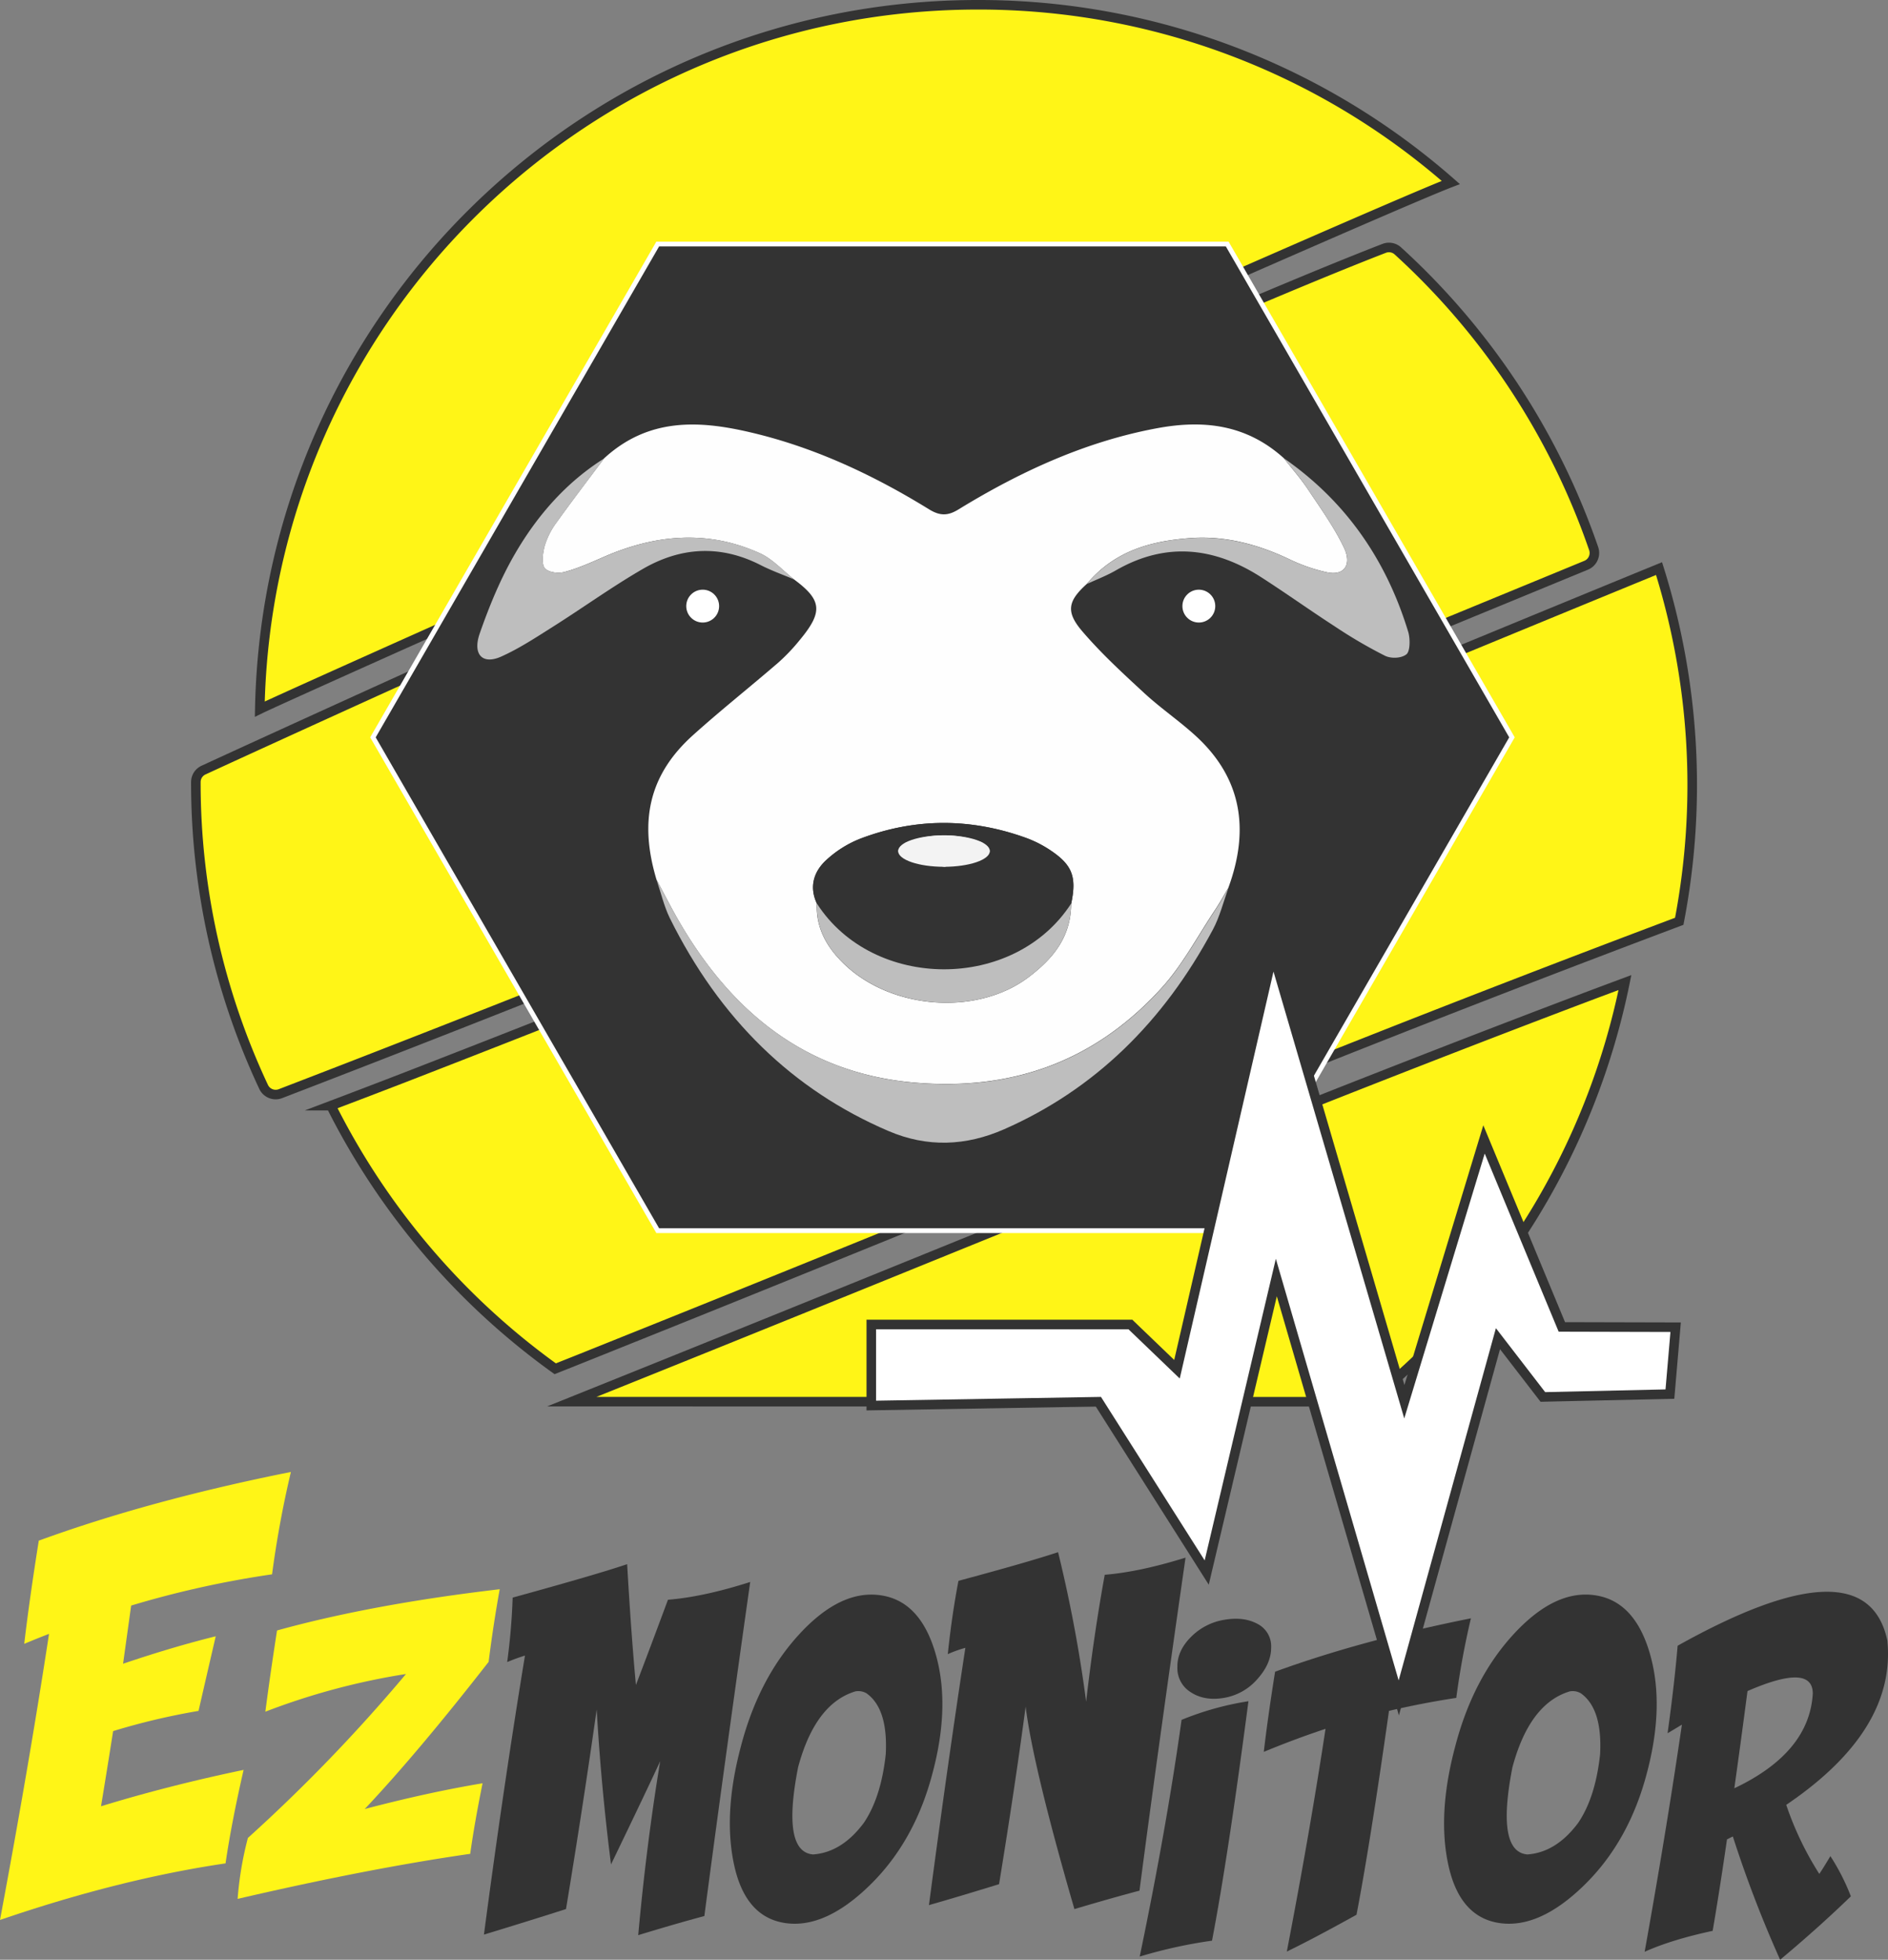 <svg xmlns="http://www.w3.org/2000/svg" viewBox="0 0 790.55 820.48"><rect x="0" y="0" width="790.55" height="820.48" fill="#808080" stroke="none"/><defs><style>.cls-1,.cls-9{fill:#fff517;}.cls-1,.cls-10{stroke:#333;stroke-width:4px;}.cls-1,.cls-10,.cls-2{stroke-miterlimit:10;}.cls-2,.cls-5{fill:#333;}.cls-2{stroke:#fff;stroke-width:2px;}.cls-3{fill:#fefefe;}.cls-4{fill:#bebebe;}.cls-6{fill:#f8f8f8;}.cls-7{fill:#f3f3f3;}.cls-10,.cls-8{fill:#fff;}</style></defs><title>ezmonitor</title><g id="Ebene_2" data-name="Ebene 2"><g id="Ebene_1-2" data-name="Ebene 1"><path class="cls-1" d="M573,586.86a300.62,300.62,0,0,0,107.4-175.49L668,416c-98.91,37.32-196.87,77.07-294.81,116.83q-66.84,27.12-133.76,54Z"/><path class="cls-1" d="M607.49,76.41A299.51,299.51,0,0,0,409.48,2C245.33,2,111.91,133.5,108.78,296.9,128.45,287.31,572.08,89.93,607.49,76.41Z"/><path class="cls-1" d="M579.54,104C476.08,144,123.72,304.58,85.22,322.42a5.5,5.5,0,0,0-3.21,5v0a299.55,299.55,0,0,0,28.37,127.63,5.57,5.57,0,0,0,7,2.85q28.6-11,57.13-22.16c106.48-41.59,212.29-84.87,318-128.41Q578.34,272,664.16,236.65a5.57,5.57,0,0,0,3.13-7,301.15,301.15,0,0,0-82-124.63A5.54,5.54,0,0,0,579.54,104Z"/><path class="cls-1" d="M232.48,573.06c12-4.75,23.89-9.56,35.83-14.34,98-39.29,195.65-79.59,293.83-118.52q70.23-27.85,141-54.48a302.5,302.5,0,0,0-8.46-147.67q-20.5,8.4-41,16.84C546.54,299,439.57,343.4,332.14,386.71q-81,32.67-162.45,64.29-15.54,6-31.12,11.9A302.24,302.24,0,0,0,232.48,573.06Z"/><polygon class="cls-2" points="513.87 102.18 275.4 102.18 156.16 308.71 275.4 515.23 513.87 515.23 633.1 308.71 513.87 102.18"/><path class="cls-3" d="M274.89,368.27c-7.48-24.91-2.85-44.14,15.24-60.44,11.69-10.52,23.95-20.22,35.83-30.48a79,79,0,0,0,8.89-9.36c9.84-11.82,9.34-16.74-2.31-25.36-4.7-3.7-9-8.51-14.15-10.89-21.88-10-43.79-8.06-65.49,1.38-5.45,2.38-10.93,4.86-16.6,6.36-2.61.69-6.73.22-8.24-1.68-1.39-1.74-.8-6.33,0-9.27a31.82,31.82,0,0,1,4.87-9.68c6.53-9.11,13.33-18,20-26.93,18.42-16.94,39.41-16,60.9-11,26.6,6.15,51.44,17.68,75.16,32.3,4.54,2.8,7.88,2.85,12.45,0,26.26-16.08,53.71-28.56,83.41-34,19.06-3.48,37-1.57,52.69,12.59,3.34,4.28,6.94,8.33,10,12.87,5.32,8,11,15.83,15.18,24.54,3.52,7.3,0,12-7.2,10.36a72,72,0,0,1-15.26-5.27c-13.58-6.5-27.67-10.19-42.37-9-15.94,1.24-31.2,5.27-42.83,19.17-7.86,7.1-8.89,11.58-2,19.69,8.05,9.43,17.15,17.77,26.15,26.08,6.87,6.33,14.54,11.52,21.43,17.82,18.62,17,23.05,38.24,13.68,63.67-1.83,3.06-3.55,6.21-5.51,9.15-7.32,11-13.68,23.06-22.28,32.56-28.6,31.58-63.51,43.12-103.16,39.84-44.06-3.65-76.44-27.81-99.89-69C280.53,379.08,277.76,373.63,274.89,368.27Zm173.63,10.05c2.26-10.78.63-15.8-7.69-21.63a48,48,0,0,0-11-5.81c-23.16-8.42-46.44-8.53-69.51.21a45.63,45.63,0,0,0-14.47,9.1c-4.88,4.52-7.22,10.82-3.82,18.1-.45,10.41,4.31,18.19,10.68,24.59,19.74,19.83,56.49,22.83,78.41,5.92C440.41,401.65,448.5,392.66,448.52,378.32Z"/><path class="cls-4" d="M274.89,368.27c2.87,5.36,5.64,10.81,8.65,16.08,23.45,41.16,55.83,65.32,99.89,69,39.65,3.28,74.56-8.26,103.16-39.84,8.6-9.5,15-21.59,22.28-32.56,2-2.94,3.68-6.09,5.51-9.15-2.12,5.79-3.64,12-6.47,17.3-20.8,38.95-49.81,67.14-87.45,83.68-16,7.05-32.23,7.69-48.45.74q-60.21-25.78-91.62-89.28C278,379.27,276.69,373.6,274.89,368.27Z"/><path class="cls-4" d="M455.08,244.51c11.63-13.9,26.89-17.93,42.83-19.17,14.7-1.15,28.79,2.54,42.37,9a72,72,0,0,0,15.26,5.27c7.17,1.61,10.72-3.06,7.2-10.36-4.2-8.71-9.86-16.56-15.18-24.54-3-4.54-6.63-8.59-10-12.87,24.93,17.3,42.55,41.35,52.08,72.65.88,2.87.83,8.14-.69,9.41-2.08,1.74-6.42,1.91-9,.66a199.57,199.57,0,0,1-21-12.28c-10.36-6.7-20.46-13.93-30.84-20.6-19.64-12.63-39.76-14.85-60.47-3.11C463.66,240.91,459.3,242.56,455.08,244.51Z"/><path class="cls-4" d="M253,191.92c-6.69,9-13.49,17.82-20,26.93a31.82,31.82,0,0,0-4.87,9.68c-.83,2.94-1.42,7.53,0,9.27,1.51,1.9,5.63,2.37,8.24,1.68,5.67-1.5,11.15-4,16.6-6.36,21.7-9.44,43.61-11.41,65.49-1.38,5.17,2.38,9.45,7.19,14.15,10.89-4.74-2-9.59-3.72-14.18-6.07-16.69-8.52-33.27-7.61-49.23,1.62-12.86,7.43-25.08,16.26-37.7,24.23-7.08,4.47-14.15,9.14-21.66,12.49-7.79,3.48-12-.85-9-9.59,4.05-11.64,8.83-23.23,14.91-33.64C225.28,215.3,237.58,201.61,253,191.92Z"/><path class="cls-5" d="M342.06,378.29c-3.4-7.28-1.06-13.58,3.82-18.1a45.63,45.63,0,0,1,14.47-9.1c23.07-8.74,46.35-8.63,69.51-.21a48,48,0,0,1,11,5.81c8.32,5.83,9.95,10.85,7.69,21.63C424.63,415.2,365.55,414.79,342.06,378.29Zm53.37-15.39c5.21-1,10.2-1.79,15.09-3.1,1.47-.39,2.64-2.26,4-3.45-1.17-1.28-2.14-3.2-3.53-3.72a43.69,43.69,0,0,0-31.22,0c-1.41.52-2.44,2.4-3.64,3.65,1.28,1.21,2.42,3.12,3.87,3.5C385.08,361.09,390.32,361.91,395.43,362.9Z"/><path class="cls-4" d="M342.06,378.29c23.49,36.5,82.57,36.91,106.46,0,0,14.34-8.11,23.33-17.37,30.48-21.92,16.91-58.67,13.91-78.41-5.92C346.37,396.48,341.61,388.7,342.06,378.29Z"/><path class="cls-6" d="M395.43,362.9c-5.11-1-10.35-1.81-15.48-3.15-1.45-.38-2.59-2.29-3.87-3.5,1.2-1.25,2.23-3.13,3.64-3.65a43.69,43.69,0,0,1,31.22,0c1.39.52,2.36,2.44,3.53,3.72-1.31,1.19-2.48,3.06-4,3.45C405.63,361.11,400.64,361.88,395.43,362.9Z"/><ellipse class="cls-7" cx="395.27" cy="356.32" rx="19.2" ry="6.58"/><circle class="cls-8" cx="294.23" cy="253.76" r="6.88"/><circle class="cls-8" cx="501.98" cy="253.76" r="6.88"/><path class="cls-9" d="M0,803.83q12.18-65.08,20.53-119.78-5.19,2-10.38,4.17,2.14-18.39,6.09-43.2,46.37-16.92,105.57-28.76a431.4,431.4,0,0,0-7.89,42.86,409.11,409.11,0,0,0-59,13.08l-3.39,24.36q20.64-7,38.8-11.5Q85.95,704,83.13,716.3a285.32,285.32,0,0,0-35.76,8.46q-2.7,17.15-5.07,31.47Q70.61,747.55,102,741q-5.07,22.11-7.56,39.14Q50.07,786.68,0,803.83Z"/><path class="cls-9" d="M170,700.85a288,288,0,0,0-58.89,15.78Q113,702,116,682.63q39.7-11,93.24-17.27-2.72,15.07-4.64,30.41-29.62,38-51.88,61.61,26.64-7,49.34-10.78-3.42,16.92-5.17,29.54Q154.36,782.26,99.5,795a141.56,141.56,0,0,1,4.3-25.51A691.15,691.15,0,0,0,170,700.85Z"/><path class="cls-5" d="M214.66,668.87q35.06-9.64,47.94-14,1.74,30.06,3.68,50.57,6-15.69,13.41-35.67,15-1.22,34.44-7.45-11.56,81.76-19.2,139.87-11.56,3.08-27.69,8,3.42-37.86,9.2-72.83-5.7,12.36-20.59,43.21-4.12-32.25-6-64.86Q244,756.94,237,799.27q-17.35,5.52-34.36,10.69,8.15-61.86,17.18-116.82a79.24,79.24,0,0,0-7.45,2.72A267,267,0,0,0,214.66,668.87Z"/><path class="cls-5" d="M391.64,692q6.45,21.82-1.18,50.39-7.45,28.49-26.16,46.8t-35.36,15.95q-16.65-2.37-21.47-24t2.8-50.13q7.46-28.49,24.58-47t33.79-16.13Q385.2,670.18,391.64,692Zm-29,16.83a6.79,6.79,0,0,0-4.47-.7q-16.83,5.08-24,31.81-6.93,35.41,6.31,36.46,12.09-.89,21.29-13.32,7.18-10.7,9.12-28.66Q371.88,715.22,362.68,708.83Z"/><path class="cls-5" d="M401.33,661.85q29-7.79,41.71-12a576.39,576.39,0,0,1,11.75,62.57q3.24-28.12,7.79-53.11,14.73-1.21,33.83-7.18-12,83.6-19.28,139.43-11.38,3-27.25,7.71-17.26-59.5-20.42-84.74-4.47,33.56-11.13,74.31-17,5.26-29.36,8.77,7.89-59.6,15.25-107.71a52.26,52.26,0,0,0-7.36,2.63Q398.6,676,401.33,661.85Z"/><path class="cls-5" d="M477.22,819.16q11.31-54.33,17.53-99.11a124.39,124.39,0,0,1,28-7.8q-8.5,65.12-15.25,100.25A200.86,200.86,0,0,0,477.22,819.16ZM493,697.87q-.09-6.74,5.69-12.53a25.31,25.31,0,0,1,13.94-7.18q8.14-1.41,13.89,1.7a10.52,10.52,0,0,1,5.74,9.95q0,6.75-5.79,13.19a23.71,23.71,0,0,1-13.93,7.85q-8.23,1.39-13.94-2.37A11.82,11.82,0,0,1,493,697.87Z"/><path class="cls-5" d="M581.6,716.28Q573.71,772,568,801.64q-17.79,9.9-29.18,15.42,9.64-50,16.21-93.25-13,4.31-25.85,9.65,1.66-14.3,4.73-33.57,36-13.14,82-22.35a334.91,334.91,0,0,0-6.13,33.31Q595.7,713,581.6,716.28Z"/><path class="cls-5" d="M690.75,692q6.43,21.82-1.18,50.39-7.46,28.49-26.16,46.8T628,805.14q-16.65-2.37-21.47-24T609.38,731q7.44-28.49,24.58-47t33.78-16.13Q684.32,670.18,690.75,692Zm-29,16.83a6.79,6.79,0,0,0-4.47-.7q-16.83,5.08-24,31.81-6.91,35.41,6.31,36.46,12.1-.89,21.3-13.32,7.19-10.7,9.11-28.66Q671,715.22,661.79,708.83Z"/><path class="cls-5" d="M723.13,770.09q-3.15,21.74-6,38.3-17.17,3.68-28.48,8.76,9.12-50.74,15.6-95.09c-1.93,1.17-3.94,2.37-6,3.6q2.89-20.86,4.21-36.64,78.87-44.07,87.81-2.19,3.76,37.6-42.33,68.8a132.35,132.35,0,0,0,13.85,28.92q1.76-2.62,4.64-7.45A91.34,91.34,0,0,1,775,793.93q-13.41,13-29.62,26.55a497.22,497.22,0,0,1-19.8-51.62Zm3.07-21.39q31.45-14.9,32.86-39.7-.09-12.87-27.34-1Q728.83,730,726.2,748.7Z"/><polygon class="cls-10" points="585.7 710.86 534.43 534.86 505.28 658.38 459.92 586.86 364.83 588.46 364.83 554.53 473.33 554.53 492.83 573.26 533.01 398.86 588.03 586.86 621.39 477.04 653.98 555.54 701.63 555.66 699.23 583.66 646.03 584.86 627.23 560.46 585.7 710.86"/></g></g></svg>